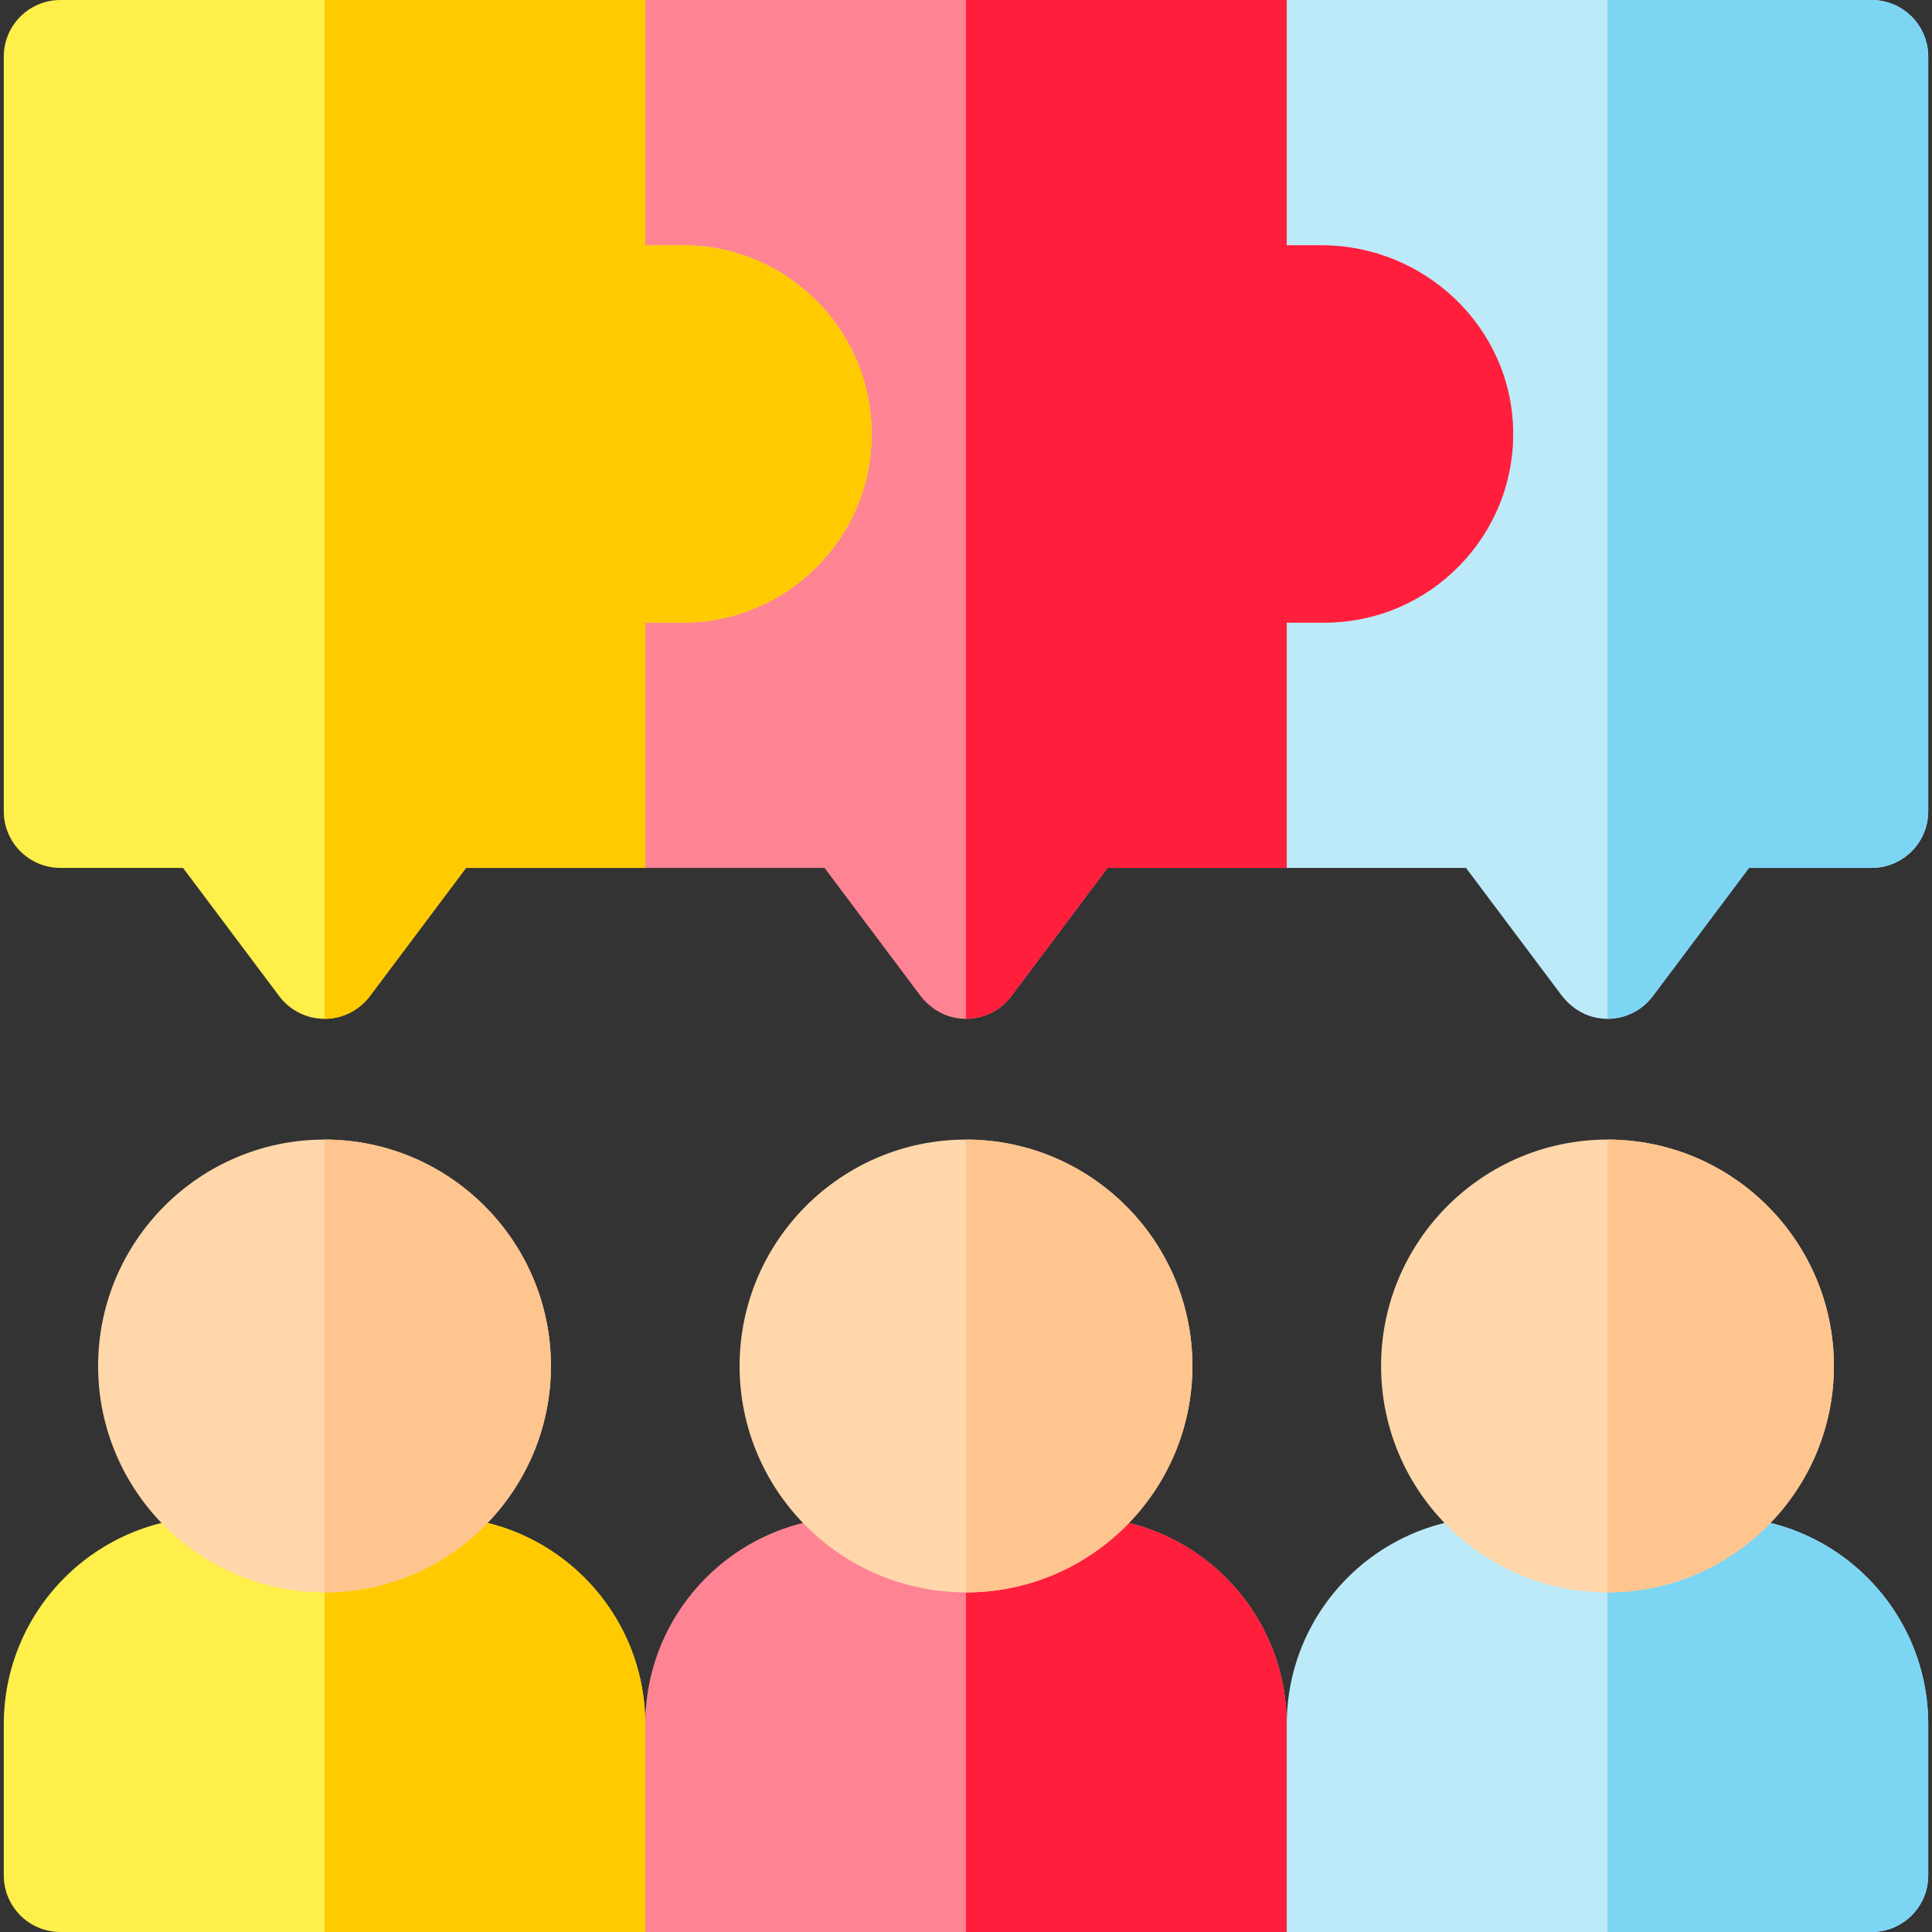 <svg id="Capa_1" enable-background="new 0 0 512 512" height="512" viewBox="0 0 512 512" width="512" xmlns="http://www.w3.org/2000/svg"><rect x="0" y="0" width="512" height="512" fill="#333333" stroke="none"/><g><path d="m496 0h-155c-8.284 0-15 6.716-15 15v200c0 8.284 6.716 15 15 15h47.5l25.292 33.722c2.147 2.863 5.17 5.016 8.649 5.853 5.965 1.435 12.021-.857 15.56-5.576l25.5-34h32.499c8.284 0 15-6.716 15-15v-199.999c0-8.284-6.716-15-15-15z" fill="#bceaf9"/><g><path d="m496 0h-70v269.994c4.721 0 9.167-2.217 12-5.994l25.5-34h32.5c8.284 0 15-6.716 15-15v-200c0-8.284-6.716-15-15-15z" fill="#7dd5f4"/></g><g><g><g><g><g><g><g><g><g><g><path d="m116 402h-60c-30.376 0-55 24.624-55 55v40c0 8.284 6.716 15 15 15h155v-55c0-30.376-24.624-55-55-55z" fill="#ffef4a"/><path d="m171 457c0-30.376-24.624-55-55-55h-30v110h85z" fill="#ffcb00"/></g><g><g><path d="m86 422c-33.084 0-60-26.916-60-60s26.916-60 60-60 60 26.916 60 60-26.916 60-60 60z" fill="#ffd7aa"/></g></g></g></g></g></g></g></g></g><path d="m86 302v120c33.084 0 60-26.916 60-60s-26.916-60-60-60z" fill="#ffc58f"/><g><g><g><g><g><g><g><g><g><path d="m286 402h-60c-30.376 0-55 24.624-55 55v55h170v-55c0-30.376-24.624-55-55-55z" fill="#ff8493"/><path d="m341 457c0-30.376-24.624-55-55-55h-30v110h85z" fill="#ff1f3d"/></g><g><g><path d="m256 422c-33.084 0-60-26.916-60-60s26.916-60 60-60 60 26.916 60 60-26.916 60-60 60z" fill="#ffd7aa"/></g></g></g></g></g></g></g></g></g><path d="m256 302v120c33.084 0 60-26.916 60-60s-26.916-60-60-60z" fill="#ffc58f"/></g><g><g><g><g><g><g><g><g><g><path d="m456 402h-60c-30.376 0-55 24.624-55 55v55h155c8.284 0 15-6.716 15-15v-40c0-30.376-24.624-55-55-55z" fill="#bceaf9"/><path d="m511 457c0-30.376-24.624-55-55-55h-30v110h70c8.284 0 15-6.716 15-15z" fill="#7dd5f4"/></g><g><g><path d="m426 422c-33.084 0-60-26.916-60-60s26.916-60 60-60 60 26.916 60 60-26.916 60-60 60z" fill="#ffd7aa"/></g></g></g></g></g></g></g></g></g><path d="m426 302v120c33.084 0 60-26.916 60-60s-26.916-60-60-60z" fill="#ffc58f"/></g></g></g><path d="m350.161 65h-9.161v-65h-170c-8.284 0-15 6.716-15 15v200c0 8.284 6.716 15 15 15h47.5l25.292 33.722c2.147 2.863 5.17 5.016 8.649 5.853 5.965 1.435 12.021-.857 15.56-5.576l25.5-34h47.499v-65h10c27.891 0 50.522-22.955 49.991-50.966-.519-27.373-23.451-49.033-50.83-49.033z" fill="#ff8493"/><path d="m350.161 65h-9.161v-65h-85v269.994c4.721 0 9.167-2.217 12-5.994l25.5-34h47.5v-65h10c27.891 0 50.522-22.955 49.991-50.966-.519-27.374-23.451-49.034-50.83-49.034z" fill="#ff1f3d"/><path d="m181 65h-10v-65h-155c-8.284 0-15 6.716-15 15v200c0 8.284 6.716 15 15 15h32.5l25.5 34c2.833 3.777 7.279 6 12 6s9.167-2.223 12-6l25.5-34h47.5v-65h10c27.57 0 50-22.43 50-50s-22.43-50-50-50z" fill="#ffef4a"/><g><path d="m181 65h-10v-65h-85v270c4.721 0 9.167-2.223 12-6l25.5-34h47.5v-65h10c27.57 0 50-22.43 50-50s-22.43-50-50-50z" fill="#ffcb00"/></g></g></svg>